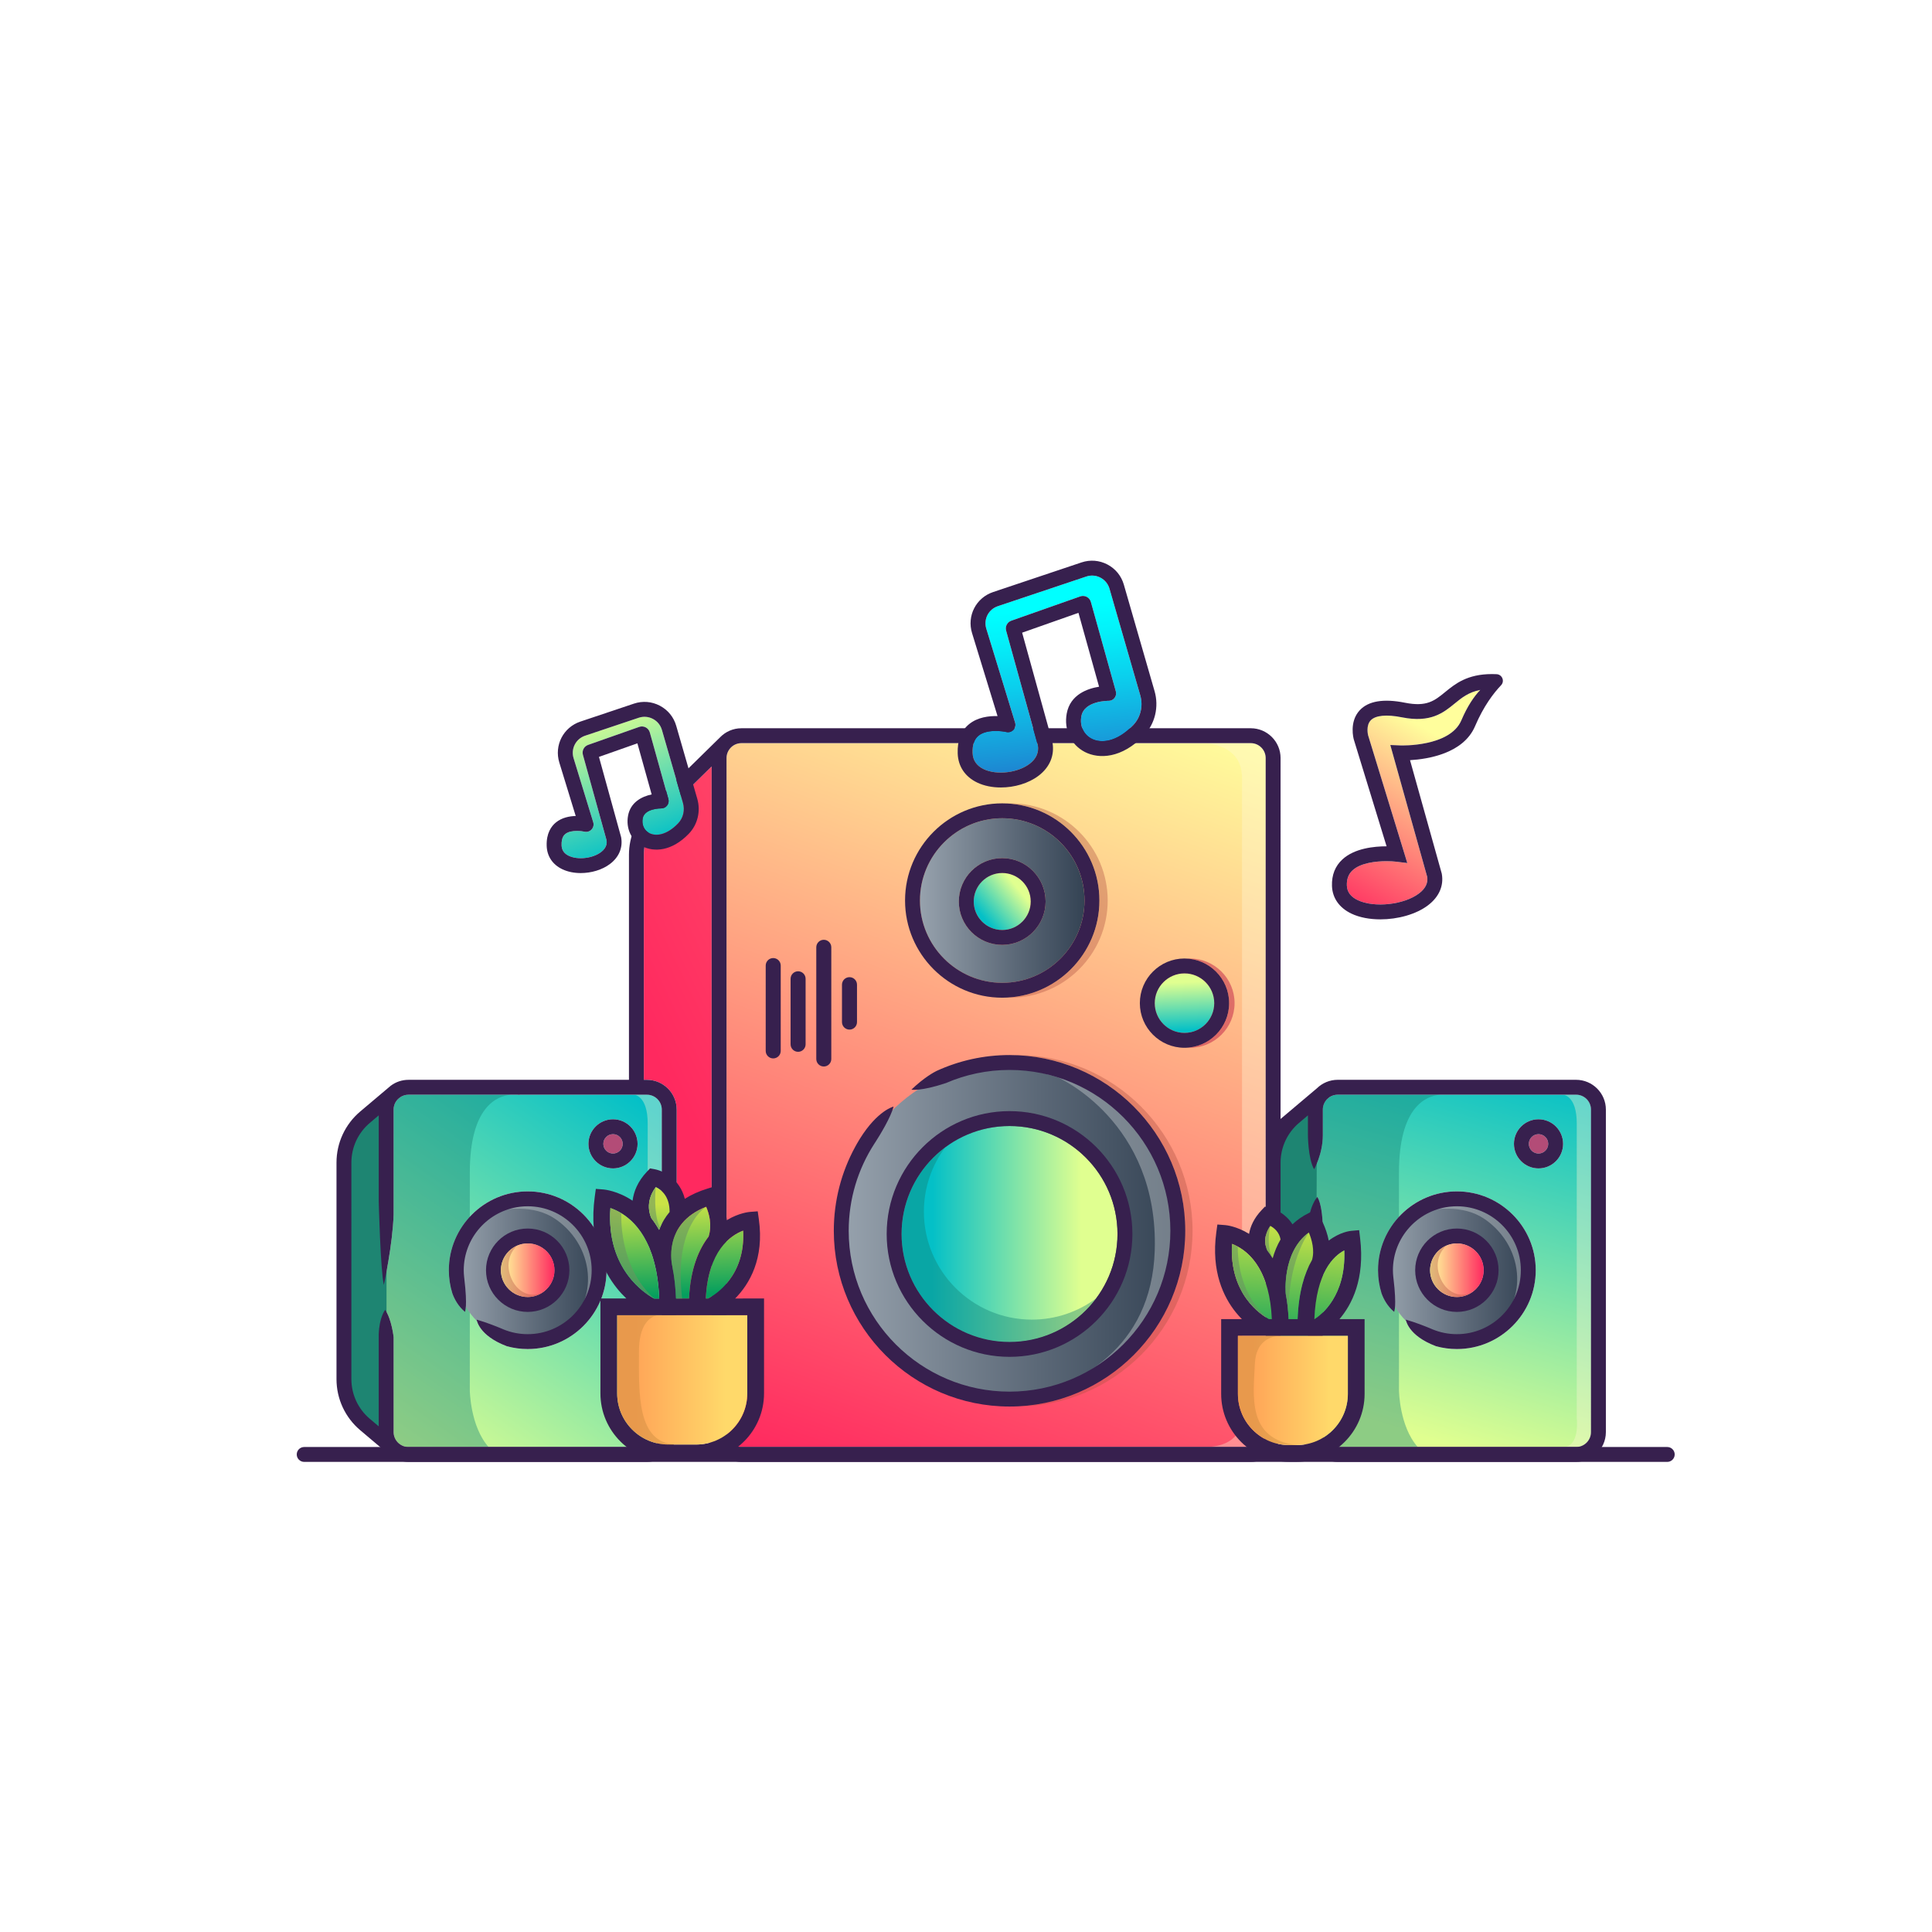 <?xml version="1.0" encoding="utf-8"?>
<!-- Generator: Adobe Illustrator 25.4.1, SVG Export Plug-In . SVG Version: 6.00 Build 0)  -->
<svg version="1.1" xmlns="http://www.w3.org/2000/svg" xmlns:xlink="http://www.w3.org/1999/xlink" x="0px" y="0px"
	 viewBox="0 0 5000 5000" style="enable-background:new 0 0 5000 5000;" xml:space="preserve">
<style type="text/css">
	.st0{fill:#FFFFFF;}
	.st1{fill:url(#SVGID_1_);}
	.st2{fill:url(#SVGID_00000105410427046893817190000012478198842152169398_);}
	.st3{fill:url(#SVGID_00000098910755067983176070000011386380647264503221_);}
	.st4{fill:url(#SVGID_00000114053456344543387150000009026000607202129809_);}
	.st5{fill:url(#SVGID_00000109025275087785978230000006598169269815042449_);}
	.st6{fill:url(#SVGID_00000029758710328687022130000009702667404315070095_);}
	.st7{fill:url(#SVGID_00000093172441630191527900000017947157823517013896_);}
	.st8{fill:#F9AB9E;}
	.st9{fill:#B34C77;}
	.st10{fill:url(#SVGID_00000055696601761881388070000008109862022375622315_);}
	.st11{fill:url(#SVGID_00000067230954284301164190000008155485435869469607_);}
	.st12{fill:#231F20;}
	.st13{fill:url(#SVGID_00000034071129399942650280000004179566540784443787_);}
	.st14{fill:#37204E;}
	.st15{opacity:0.4;fill:#138074;}
	.st16{fill:#1E8572;}
	.st17{opacity:0.37;fill:#FFF7D5;}
	.st18{opacity:0.38;fill:#B25244;}
	.st19{opacity:0.5;fill:#BF1F47;}
	.st20{fill:#E53D72;}
	.st21{fill:url(#SVGID_00000027583943528076165010000015603493239048383657_);}
	.st22{fill:url(#SVGID_00000126320179411563226980000017444553585832183995_);}
	.st23{opacity:0.46;fill:#BDC3C8;}
	.st24{fill:url(#SVGID_00000059278817138731516410000014557188399050569099_);}
	.st25{fill:url(#SVGID_00000080925199977304543790000011587817002089247121_);}
	.st26{fill:url(#SVGID_00000070102413631861906520000008466688007561357501_);}
	.st27{fill:url(#SVGID_00000085941727474892329850000002034177041789207195_);}
	.st28{fill:url(#SVGID_00000098196470201614589220000002507450104013440912_);}
	.st29{fill:url(#SVGID_00000165940728646810442520000004287877519635624123_);}
	.st30{fill:url(#SVGID_00000107587946290563036960000001937395528612924824_);}
	.st31{opacity:0.29;fill:#B27B31;}
	.st32{opacity:0.57;fill:#699361;}
	.st33{fill:url(#SVGID_00000070834755022876715570000014964077275170782396_);}
	.st34{fill:url(#SVGID_00000021829960609304091380000002507306501069013133_);}
	.st35{fill:url(#SVGID_00000138533586937875167850000003324975565981151668_);}
	.st36{fill:url(#SVGID_00000108990771665526678540000007337165629399499170_);}
	.st37{fill:url(#SVGID_00000044174442528739437570000006745325604512987779_);}
	.st38{fill:url(#SVGID_00000060010414017066162140000016891775851024360066_);}
	.st39{fill:url(#SVGID_00000181056853056588337890000006905076267397779391_);}
</style>
<g id="bg">
	<rect class="st0" width="5000" height="5000"/>
</g>
<g id="main">
	<g>
		<linearGradient id="SVGID_1_" gradientUnits="userSpaceOnUse" x1="2933.909" y1="1815.075" x2="2221.898" y2="3853.024">
			<stop  offset="0" style="stop-color:#FFFE9C"/>
			<stop  offset="1" style="stop-color:#FF295F"/>
		</linearGradient>
		<path class="st1" d="M3275.55,1961.8v1744.49c0,21.25-17.3,38.55-38.55,38.55H1918.78c-21.25,0-38.55-17.3-38.55-38.55V1961.8
			c0-10.21,4.05-19.51,10.55-26.4l0.34-0.34v-0.05c6.99-7.23,16.82-11.76,27.66-11.76h511.5c0.67,0,1.01,0,1.01,0H3237
			C3258.25,1923.26,3275.55,1940.55,3275.55,1961.8z"/>
		
			<linearGradient id="SVGID_00000030467716658258394260000014350135898290955711_" gradientUnits="userSpaceOnUse" x1="3946.68" y1="2543.675" x2="3539.435" y2="3928.812">
			<stop  offset="0.143" style="stop-color:#04C0C7"/>
			<stop  offset="0.833" style="stop-color:#E0FF90"/>
		</linearGradient>
		<path style="fill:url(#SVGID_00000030467716658258394260000014350135898290955711_);" d="M4117.31,2868.97
			c-1.35-20-18.07-35.9-38.45-35.9h-616.88c-7.95,0-15.37,2.41-21.49,6.55l-6.36,5.4c-6.6,6.89-10.7,16.29-10.7,26.6v66.2
			c0,49-22.55,88.13-22.55,88.13c-15.95-27.66-16-89.28-16-90v-49.34l-70.78,59.7v685.25l70.78,59.84v-506.15
			c0.43-63.12,24.48-87.64,24.48-87.64c9.93,16.43,13.15,49.58,14.07,75.94v532.75c0,10.94,4.58,20.77,11.95,27.8l1.01,0.87
			l-0.05,0.05c6.84,6.07,15.8,9.83,25.63,9.83h616.88c20.33,0,37.1-15.85,38.45-35.9c0.1-0.87,0.1-1.73,0.1-2.65v-834.66
			C4117.41,2870.76,4117.41,2869.84,4117.31,2868.97z M3770.4,3491.35c-18.74,0-36.86-2.55-54.11-7.32
			c-73.72-27.8-78.01-68.8-78.01-68.8c25.68,7.28,52.04,17.97,63.6,22.79c0.96,0.39,1.83,0.72,2.55,1.06
			c0.87,0.39,1.73,0.77,2.6,1.11c0.29,0.19,0.53,0.29,0.82,0.39c0.05,0,0.05,0,0.05,0h0.05c19.27,7.9,40.38,12.24,62.44,12.24
			c91.26,0,165.51-74.25,165.51-165.51c0-91.21-74.25-165.46-165.51-165.46c-91.3,0-165.51,74.25-165.51,165.46
			c0,5.97,0.34,11.85,0.96,17.63c0.1,1.16,0.24,2.27,0.39,3.42c8.91,74.73,1.73,86.87,1.73,86.87
			c-17.54-14.89-27.27-33.1-32.67-48.18c-5.83-18.94-8.96-38.98-8.96-59.75c0-112.51,91.5-204,204.05-204
			c112.51,0,204.05,91.5,204.05,204C3974.45,3399.8,3882.91,3491.35,3770.4,3491.35z M3662.52,3287.34
			c0-59.51,48.42-107.93,107.88-107.93c59.51,0,107.88,48.42,107.88,107.93c0,59.46-48.37,107.88-107.88,107.88
			C3710.95,3395.22,3662.52,3346.8,3662.52,3287.34z M3981.68,3023.83c-35.08,0-63.6-28.52-63.6-63.55c0-35.08,28.52-63.6,63.6-63.6
			c35.08,0,63.6,28.52,63.6,63.6C4045.28,2995.31,4016.76,3023.83,3981.68,3023.83z"/>
		
			<linearGradient id="SVGID_00000000208479356359364760000002427163397148963721_" gradientUnits="userSpaceOnUse" x1="5236.378" y1="1180.484" x2="1763.481" y2="2871.681">
			<stop  offset="0" style="stop-color:#FFFE9C"/>
			<stop  offset="1" style="stop-color:#FF295F"/>
		</linearGradient>
		<path style="fill:url(#SVGID_00000000208479356359364760000002427163397148963721_);" d="M1841.71,1983.58v1700.02l-90.49-87.5
			v-724.42c0-42.55-34.59-77.09-77.09-77.09h-7.85v-582.43c0-36.86,15.37-72.51,42.45-98.05L1841.71,1983.58z"/>
		
			<linearGradient id="SVGID_00000111894699410698537260000000982088113952647858_" gradientUnits="userSpaceOnUse" x1="2179.036" y1="3184.015" x2="3051.329" y2="3184.015">
			<stop  offset="0" style="stop-color:#97A2AD"/>
			<stop  offset="0.584" style="stop-color:#5B6877"/>
			<stop  offset="1" style="stop-color:#344354"/>
		</linearGradient>
		<path style="fill:url(#SVGID_00000111894699410698537260000000982088113952647858_);" d="M3051.33,3183.99
			c0,229.78-178.56,418.66-404.25,435.04c-10.55,0.77-21.15,1.16-31.9,1.16c-240.43,0-436.15-195.67-436.15-436.19
			c0-234.5,186.18-426.46,418.46-435.76c5.88-0.29,11.76-0.39,17.68-0.39C2855.71,2747.84,3051.33,2943.56,3051.33,3183.99z"/>
		
			<linearGradient id="SVGID_00000183967803146631160540000008993118838860640396_" gradientUnits="userSpaceOnUse" x1="1786.426" y1="2662.134" x2="885.207" y2="3951.745">
			<stop  offset="0.143" style="stop-color:#04C0C7"/>
			<stop  offset="0.833" style="stop-color:#E0FF90"/>
		</linearGradient>
		<path style="fill:url(#SVGID_00000183967803146631160540000008993118838860640396_);" d="M1674.13,2833.13h-616.88
			c-8.09,0-15.8,2.46-22.31,7.18l-4.63,3.9c-7.52,7.32-11.61,17.06-11.61,27.46v271.03c-2.41,78.83-25.34,182.71-25.34,182.71
			c-8.77-38.93-13.2-215.57-13.2-215.57v-223.28l-23.03,19.47c-30.35,25.58-47.75,63.07-47.75,102.77v560.36
			c0,39.7,17.39,77.14,47.7,102.73l23.08,19.51v-238.41c1.45-44.33,16.62-63.12,16.62-63.12c17.01,24.14,21.92,70.68,21.92,70.68
			v245.73c0,10.6,4.48,20.81,12.34,28.14l0.77,0.63c7.18,6.36,16.14,9.78,25.44,9.78h616.88c21.25,0,38.55-17.3,38.55-38.55v-834.61
			C1712.68,2850.38,1695.38,2833.13,1674.13,2833.13z M1365.72,3491.35c-18.74,0-36.86-2.55-54.11-7.32
			c-73.72-27.8-78.01-68.8-78.01-68.8c25.63,7.28,52.04,17.97,63.6,22.79c0.96,0.39,1.78,0.72,2.55,1.06
			c0.87,0.39,1.73,0.77,2.6,1.11c0.24,0.19,0.53,0.29,0.82,0.39c0.05,0,0.05,0,0.05,0h0.05c19.27,7.9,40.33,12.24,62.44,12.24
			c91.26,0,165.51-74.25,165.51-165.51c0-91.21-74.25-165.46-165.51-165.46c-5.97,0-11.85,0.34-17.63,0.96
			c-1.16,0.1-2.26,0.24-3.42,0.39c-57.1,7.28-105.18,43.7-128.79,93.86c-10.07,21.35-15.71,45.15-15.71,70.25
			c0,5.97,0.38,11.85,1.01,17.63c0.1,1.16,0.19,2.27,0.39,3.42c8.91,74.73,1.73,86.87,1.73,86.87
			c-17.59-14.89-27.27-33.1-32.67-48.18c-5.83-18.94-9.01-38.98-9.01-59.75c0-53.39,20.57-102,54.25-138.38
			c37.29-40.33,90.68-65.62,149.85-65.62c112.51,0,204.05,91.5,204.05,204C1569.77,3399.8,1478.22,3491.35,1365.72,3491.35z
			 M1257.79,3287.34c0-59.51,48.42-107.93,107.93-107.93c59.46,0,107.88,48.42,107.88,107.93c0,59.46-48.42,107.88-107.88,107.88
			C1306.21,3395.22,1257.79,3346.8,1257.79,3287.34z M1586.49,3023.83c-35.08,0-63.6-28.52-63.6-63.55c0-35.08,28.52-63.6,63.6-63.6
			c35.03,0,63.55,28.52,63.55,63.6C1650.04,2995.31,1621.52,3023.83,1586.49,3023.83z"/>
		
			<linearGradient id="SVGID_00000092428994720363402900000006780748067887717804_" gradientUnits="userSpaceOnUse" x1="2380.824" y1="2330.561" x2="2806.707" y2="2330.561">
			<stop  offset="0" style="stop-color:#97A2AD"/>
			<stop  offset="0.584" style="stop-color:#5B6877"/>
			<stop  offset="1" style="stop-color:#344354"/>
		</linearGradient>
		<path style="fill:url(#SVGID_00000092428994720363402900000006780748067887717804_);" d="M2593.74,2117.62
			c-117.37,0-212.92,95.55-212.92,212.92c0,117.42,95.55,212.97,212.92,212.97c117.42,0,212.97-95.55,212.97-212.97
			C2806.71,2213.17,2711.16,2117.62,2593.74,2117.62z M2593.74,2445.36c-61.91,0-112.27-50.35-112.27-112.26
			s50.35-112.31,112.27-112.31c61.96,0,112.31,50.4,112.31,112.31S2655.7,2445.36,2593.74,2445.36z"/>
		
			<linearGradient id="SVGID_00000163049133037239256790000004545215777012623282_" gradientUnits="userSpaceOnUse" x1="2333.268" y1="3193.531" x2="2892.086" y2="3193.531">
			<stop  offset="0.143" style="stop-color:#04C0C7"/>
			<stop  offset="0.833" style="stop-color:#E0FF90"/>
		</linearGradient>
		<circle style="fill:url(#SVGID_00000163049133037239256790000004545215777012623282_);" cx="2612.68" cy="3193.53" r="279.41"/>
		<path class="st8" d="M1435.05,3287.34c0,38.21-31.13,69.33-69.33,69.33c-38.26,0-69.38-31.13-69.38-69.33
			c0-38.26,31.13-69.38,69.38-69.38C1403.93,3217.96,1435.05,3249.09,1435.05,3287.34z"/>
		<path class="st9" d="M1611.5,2960.28c0,13.78-11.23,25.01-25.01,25.01c-13.83,0-25.05-11.23-25.05-25.01
			c0-13.83,11.23-25.06,25.05-25.06C1600.27,2935.23,1611.5,2946.45,1611.5,2960.28z"/>
		<path class="st9" d="M4006.74,2960.28c0,13.78-11.23,25.01-25.06,25.01c-13.78,0-25.06-11.23-25.06-25.01
			c0-13.83,11.28-25.06,25.06-25.06C3995.51,2935.23,4006.74,2946.45,4006.74,2960.28z"/>
		
			<linearGradient id="SVGID_00000159458971318154021140000003813395603997729434_" gradientUnits="userSpaceOnUse" x1="3069.479" y1="2692.89" x2="3061.937" y2="2511.892">
			<stop  offset="0.143" style="stop-color:#04C0C7"/>
			<stop  offset="0.833" style="stop-color:#E0FF90"/>
		</linearGradient>
		<circle style="fill:url(#SVGID_00000159458971318154021140000003813395603997729434_);" cx="3065.45" cy="2596.12" r="77"/>
		
			<linearGradient id="SVGID_00000109747095724520139040000004334025039535551650_" gradientUnits="userSpaceOnUse" x1="3719.371" y1="1902.502" x2="3459.187" y2="2354.997">
			<stop  offset="0" style="stop-color:#FFFE9C"/>
			<stop  offset="1" style="stop-color:#FF295F"/>
		</linearGradient>
		<path style="fill:url(#SVGID_00000109747095724520139040000004334025039535551650_);" d="M3830.92,1785.5
			c-16.43,17.2-33.44,42.3-48.95,78.73c-29.49,69.24-156.11,65.05-157.36,64.95l-26.5-1.11l95.5,341.32
			c2.46,15.85-4.63,30.21-21.06,42.74c-38.59,29.34-115.54,37.87-158.33,17.59c-18.65-8.82-27.99-21.3-28.57-38.16
			c-0.58-16.72,4.29-29.58,14.84-39.27c20.72-19.08,60.08-23.56,88.03-23.56c9.93,0,18.45,0.58,24.14,1.25l29.44,3.57
			l-101.42-330.43c-0.53-2.12-5.97-25.34,6.6-38.79c12.29-13.11,41.05-15.9,81.04-7.9c74.35,14.84,107.21-11.95,136.16-35.56
			C3782.88,1805.78,3800.71,1791.28,3830.92,1785.5z"/>
		<path class="st12" d="M1348.13,3122.75l-0.05,0.05c-1.16,0.1-2.26,0.24-3.42,0.39C1345.82,3123.04,1346.98,3122.9,1348.13,3122.75
			z"/>
		
			<linearGradient id="SVGID_00000134219108318946342970000002627359955428546445_" gradientUnits="userSpaceOnUse" x1="2525.444" y1="2389.099" x2="2656.479" y2="2281.632">
			<stop  offset="0.143" style="stop-color:#04C0C7"/>
			<stop  offset="0.833" style="stop-color:#E0FF90"/>
		</linearGradient>
		<path style="fill:url(#SVGID_00000134219108318946342970000002627359955428546445_);" d="M2667.51,2333.09
			c0,40.62-33.1,73.72-73.77,73.72c-40.62,0-73.72-33.1-73.72-73.72c0-40.67,33.1-73.77,73.72-73.77
			C2634.41,2259.32,2667.51,2292.43,2667.51,2333.09z"/>
		<path class="st14" d="M2593.74,2079.07c-138.62,0-251.46,112.79-251.46,251.46c0,138.67,112.84,251.51,251.46,251.51
			c138.72,0,251.51-112.84,251.51-251.51C2845.25,2191.87,2732.46,2079.07,2593.74,2079.07z M2593.74,2543.5
			c-117.37,0-212.92-95.55-212.92-212.97c0-117.37,95.55-212.92,212.92-212.92c117.42,0,212.97,95.55,212.97,212.92
			C2806.71,2447.96,2711.16,2543.5,2593.74,2543.5z"/>
		<path class="st14" d="M2612.68,2875.58c-175.34,0-317.96,142.62-317.96,317.96c0,175.33,142.62,317.96,317.96,317.96
			c175.34,0,317.96-142.62,317.96-317.96C2930.63,3018.2,2788.01,2875.58,2612.68,2875.58z M2612.68,3472.94
			c-154.04,0-279.41-125.32-279.41-279.41c0-154.04,125.37-279.41,279.41-279.41c154.09,0,279.41,125.37,279.41,279.41
			C2892.09,3347.62,2766.76,3472.94,2612.68,3472.94z"/>
		<path class="st15" d="M1215.87,3217.04c0,192.1,0,381.46,0,381.46s1.06,92.8,48.57,146.33h-207.18c-9.3,0-18.26-3.42-25.44-9.78
			l-0.77-0.63c-7.85-7.32-12.34-17.54-12.34-28.14v-245.73c0,0-4.91-46.54-21.92-70.68c0,0-15.18,18.79-16.62,63.12v238.41
			l-23.08-19.51c-30.31-25.59-47.7-63.02-47.7-102.73V3008.8c0-39.7,17.39-77.19,47.75-102.77l23.03-19.47v223.28
			c0,0,4.43,176.64,13.2,215.57c0,0,22.93-103.88,25.34-182.71v-271.03c0-10.41,4.1-20.14,11.61-27.46l4.63-3.9
			c6.5-4.72,14.21-7.18,22.31-7.18h264.76c-37,3.32-106.15,32.19-106.15,201.31V3217.04z"/>
		<path class="st14" d="M1586.49,2896.68c-35.08,0-63.6,28.52-63.6,63.6c0,35.03,28.52,63.55,63.6,63.55
			c35.03,0,63.55-28.52,63.55-63.55C1650.04,2925.2,1621.52,2896.68,1586.49,2896.68z M1586.49,2985.29
			c-13.83,0-25.05-11.23-25.05-25.01c0-13.83,11.23-25.06,25.05-25.06c13.78,0,25.01,11.23,25.01,25.06
			C1611.5,2974.06,1600.27,2985.29,1586.49,2985.29z"/>
		<path class="st14" d="M3981.68,2896.68c-35.08,0-63.6,28.52-63.6,63.6c0,35.03,28.52,63.55,63.6,63.55
			c35.08,0,63.6-28.52,63.6-63.55C4045.28,2925.2,4016.76,2896.68,3981.68,2896.68z M3981.68,2985.29
			c-13.78,0-25.06-11.23-25.06-25.01c0-13.83,11.28-25.06,25.06-25.06c13.83,0,25.06,11.23,25.06,25.06
			C4006.74,2974.06,3995.51,2985.29,3981.68,2985.29z"/>
		<path class="st14" d="M3065.45,2480.58c-63.7,0-115.54,51.84-115.54,115.54c0,63.7,51.84,115.54,115.54,115.54
			c63.7,0,115.54-51.84,115.54-115.54C3180.99,2532.42,3129.14,2480.58,3065.45,2480.58z M3065.45,2673.11c-42.45,0-77-34.55-77-77
			c0-42.45,34.55-76.99,77-76.99c42.45,0,77,34.55,77,76.99C3142.44,2638.57,3107.9,2673.11,3065.45,2673.11z"/>
		<path class="st14" d="M2593.74,2220.78c-61.91,0-112.27,50.4-112.27,112.31s50.35,112.26,112.27,112.26
			c61.96,0,112.31-50.35,112.31-112.26S2655.7,2220.78,2593.74,2220.78z M2593.74,2406.81c-40.62,0-73.72-33.1-73.72-73.72
			c0-40.67,33.1-73.77,73.72-73.77c40.67,0,73.77,33.1,73.77,73.77C2667.51,2373.71,2634.41,2406.81,2593.74,2406.81z"/>
		<path class="st14" d="M3884.69,1773.49c10.1-10.61,3-28.04-11.64-28.71c-4.1-0.19-8.07-0.28-11.92-0.28
			c-64.08,0-95.11,25.34-121.03,46.5c-27.7,22.6-47.7,38.93-104.22,27.61c-55.36-11.08-94.73-4.43-117.03,19.66
			c-27.75,30.07-15.8,73.57-15.13,75.79l84.75,276.18h-0.14c-31.95,0-82.73,5.06-113.85,33.63c-19.13,17.49-28.28,40.71-27.32,69.05
			c1.06,31.22,19.03,56.71,50.54,71.65c21.06,9.97,47.36,14.74,74.68,14.74c44.91,0,92.46-12.86,123.49-36.52
			c28.28-21.54,40.91-50.25,35.56-80.9l-0.15-0.96l-82.15-293.62c45.77-2.65,138.09-16.96,168.3-87.93
			C3839.5,1827.52,3865.48,1793.66,3884.69,1773.49z M3781.97,1864.23c-29.49,69.24-156.11,65.05-157.36,64.95l-26.5-1.11
			l95.5,341.32c2.46,15.85-4.63,30.21-21.06,42.74c-38.59,29.34-115.54,37.87-158.33,17.59c-18.65-8.82-27.99-21.3-28.57-38.16
			c-0.58-16.72,4.29-29.58,14.84-39.27c20.72-19.08,60.08-23.56,88.03-23.56c9.93,0,18.45,0.58,24.14,1.25l29.44,3.57
			l-101.42-330.43c-0.53-2.12-5.97-25.34,6.6-38.79c12.29-13.11,41.05-15.9,81.04-7.9c74.35,14.84,107.21-11.95,136.16-35.56
			c18.41-15.08,36.23-29.58,66.44-35.37C3814.49,1802.7,3797.48,1827.8,3781.97,1864.23z"/>
		<path class="st16" d="M1000.3,2853.44v871.05c0,0-116.69-37.71-110.19-190.43c6.49-152.72,0-573.81,0-573.81
			S926.77,2891.15,1000.3,2853.44z"/>
		<path class="st15" d="M2836.97,3360.05c-50.98,68.47-132.55,112.89-224.29,112.89c-154.04,0-279.41-125.32-279.41-279.41
			c0-91.74,44.42-173.26,112.94-224.24c-34.64,46.5-55.17,104.12-55.17,166.47c0,154.09,125.37,279.41,279.41,279.41
			C2732.8,3415.17,2790.42,3394.64,2836.97,3360.05z"/>
		<path class="st17" d="M3275.57,1961.8v1744.49c0,21.25-17.3,38.55-38.55,38.55h-119.44c96.46,0,96.8-69.33,96.8-70.3
			c0,0,0-1561.44,0-1660.75c0-77.14-69.09-89.04-99.88-90.53h122.53C3258.27,1923.25,3275.57,1940.55,3275.57,1961.8z"/>
		<path class="st17" d="M4117.41,2871.62v834.66c0,0.92,0,1.78-0.1,2.65c-1.35,20.04-18.12,35.9-38.45,35.9h-33.58
			c44.18,0,35.36-74.39,35.36-74.39v-762.97c0-72.9-35.36-74.39-35.36-74.39h33.58c20.38,0,37.1,15.9,38.45,35.9
			C4117.41,2869.84,4117.41,2870.76,4117.41,2871.62z"/>
		<path class="st17" d="M1712.99,2871.62v834.66c0,0.92,0,1.78-0.1,2.65c-1.35,20.04-18.12,35.9-38.45,35.9h-33.58
			c44.18,0,35.36-74.39,35.36-74.39v-762.97c0-72.9-35.36-74.39-35.36-74.39h33.58c20.38,0,37.1,15.9,38.45,35.9
			C1712.99,2869.84,1712.99,2870.76,1712.99,2871.62z"/>
		<path class="st18" d="M2866.69,2330.54c0,138.67-112.79,251.51-251.51,251.51c-3.57,0-7.13-0.1-10.7-0.24
			c133.75-5.64,240.77-116.22,240.77-251.27c0-135.05-107.01-245.58-240.77-251.22c3.56-0.14,7.13-0.24,10.7-0.24
			C2753.9,2079.07,2866.69,2191.87,2866.69,2330.54z"/>
		<path class="st19" d="M3195.06,2596.12c0,63.7-51.89,115.54-115.54,115.54c-2.36,0-4.72-0.05-7.04-0.24
			c60.42-3.61,108.51-53.96,108.51-115.3c0-61.34-48.09-111.69-108.51-115.3c2.31-0.19,4.67-0.24,7.04-0.24
			C3143.16,2480.58,3195.06,2532.42,3195.06,2596.12z"/>
		<path class="st18" d="M3086.31,3185.29c0,250.74-204,454.79-454.79,454.79c-3.13,0-6.26-0.05-9.4-0.1
			c246.45-5.06,445.35-207.14,445.35-454.7c0-247.27-198.37-449.16-444.34-454.7c2.79-0.1,5.59-0.15,8.38-0.15
			C2882.31,2730.45,3086.31,2934.5,3086.31,3185.29z"/>
		<path class="st20" d="M1344.66,2834.04c0,0-2.31-0.53-6.36-0.92h6.17C1344.62,2833.75,1344.66,2834.04,1344.66,2834.04z"/>
		<path class="st15" d="M3620.5,3217.04c0,192.1,0,381.46,0,381.46s1.06,92.8,48.57,146.33h-207.18c-9.3,0-18.26-3.42-25.44-9.78
			l-0.77-0.63c-7.85-7.32-12.34-17.54-12.34-28.14v-245.73c0,0-4.91-46.54-21.92-70.68c0,0-15.18,18.79-16.62,63.12v238.41
			l-23.08-19.51c-30.31-25.59-47.7-63.02-47.7-102.73V3008.8c0-39.7,17.39-77.19,47.75-102.77l23.03-19.47v223.28
			c0,0,4.43,176.64,13.2,215.57c0,0,7.21-151.81,9.62-230.64l-5.32-223.1c0-10.41,25.14-20.14,32.66-27.46l4.63-3.9
			c6.5-4.72,14.21-7.18,22.31-7.18h264.76c-37,3.32-106.15,32.19-106.15,201.31V3217.04z"/>
		<path class="st16" d="M3407.62,2853.44v871.05c0,0-116.69-37.71-110.19-190.43c6.49-152.72,0-573.81,0-573.81
			S3334.09,2891.15,3407.62,2853.44z"/>
		<path class="st14" d="M4078.87,2794.53h-616.88c-20.86,0-39.75,8.34-53.68,21.83l-94.2,79.55V1961.8
			c0-42.5-34.6-77.09-77.09-77.09H1918.8c-21.54,0-41.05,8.91-55.02,23.22l-181.79,178.37c-34.45,32.57-54.25,78.44-54.25,125.85
			v582.43h-570.48c-16.62,0-32.43,5.2-45.77,15.13l-6.5,5.44l-72.76,61.43c-38.98,32.96-61.38,81.14-61.38,132.21v560.36
			c0,51.07,22.36,99.26,61.34,132.16l73.62,62.2l0.67,0.58l0.05,0.05c14.02,12.38,32.09,19.22,50.74,19.22h616.88
			c19.47,0,37.29-7.28,50.88-19.27c16.04-14.07,26.21-34.79,26.21-57.82v-56.57l105.33,101.81c3.37,4.58,7.23,8.82,11.52,12.58
			c13.54,12,31.27,19.27,50.74,19.27h1318.22c19.47,0,37.29-7.28,50.88-19.27c16.04-14.07,26.21-34.79,26.21-57.82v-24.24
			l97.04,82.05l0.05,0.05c13.59,11.9,31.32,19.22,50.78,19.22h616.88c19.47,0,37.29-7.28,50.88-19.27
			c16.04-14.07,26.21-34.79,26.21-57.82v-834.66C4155.96,2829.13,4121.36,2794.53,4078.87,2794.53z M1712.68,3706.29
			c0,21.25-17.3,38.55-38.55,38.55h-616.88c-9.3,0-18.26-3.42-25.44-9.78l-0.77-0.63c-7.85-7.32-12.34-17.54-12.34-28.14v-245.73
			c0,0-4.91-46.54-21.92-70.68c0,0-15.18,18.79-16.62,63.12v238.41l-23.08-19.51c-30.31-25.59-47.7-63.02-47.7-102.73V3008.8
			c0-39.7,17.39-77.19,47.75-102.77l23.03-19.47v223.28c0,0,4.43,176.64,13.2,215.57c0,0,22.93-103.88,25.34-182.71v-271.03
			c0-10.41,4.1-20.14,11.61-27.46l4.63-3.9c6.5-4.72,14.21-7.18,22.31-7.18h616.88c21.25,0,38.55,17.25,38.55,38.55V3706.29z
			 M1841.71,3683.59l-90.49-87.5v-724.42c0-42.55-34.59-77.09-77.09-77.09h-7.85v-582.43c0-36.86,15.37-72.51,42.45-98.05
			l132.98-130.53V3683.59z M3275.57,3706.29c0,21.25-17.3,38.55-38.55,38.55H1918.8c-21.25,0-38.55-17.3-38.55-38.55V1961.8
			c0-10.21,4.05-19.51,10.55-26.4l0.34-0.34v-0.05c6.99-7.23,16.82-11.76,27.66-11.76h1318.22c21.25,0,38.55,17.3,38.55,38.55
			V3706.29z M4117.41,3706.29c0,21.29-17.26,38.55-38.55,38.55h-616.88c-9.83,0-18.79-3.76-25.63-9.83l0.05-0.05l-1.01-0.87
			c-7.37-7.03-11.95-16.86-11.95-27.8v-532.75c-0.92-26.36-4.14-59.51-14.07-75.94c0,0-24.04,24.52-24.48,87.64v506.15l-23.03-19.47
			c-30.29-25.61-47.75-63.25-47.75-102.91v-560.08c0-39.72,17.52-77.41,47.88-103.01l22.9-19.32v49.34c0,0.72,0.05,62.35,16,90
			c0,0,22.55-39.12,22.55-88.13v-66.2c0-10.31,4.1-19.71,10.7-26.6l6.36-5.4c6.12-4.14,13.54-6.55,21.49-6.55h616.88
			c21.29,0,38.55,17.26,38.55,38.55V3706.29z"/>
		
			<linearGradient id="SVGID_00000084509999096286000040000004317031697667496604_" gradientUnits="userSpaceOnUse" x1="3584.442" y1="3287.318" x2="3956.362" y2="3287.318">
			<stop  offset="0" style="stop-color:#97A2AD"/>
			<stop  offset="0.584" style="stop-color:#5B6877"/>
			<stop  offset="1" style="stop-color:#344354"/>
		</linearGradient>
		<path style="fill:url(#SVGID_00000084509999096286000040000004317031697667496604_);" d="M3770.43,3101.36
			c-41.63,0-80.08,13.68-111.06,36.81c-45.48,33.87-74.92,88.08-74.92,149.12c0,34.59,9.44,66.97,25.92,94.73
			c8,13.49,17.68,25.92,28.76,37c33.63,33.53,80.03,54.25,131.3,54.25c59.41,0,112.36-27.9,146.38-71.31
			c24.77-31.61,39.56-71.41,39.56-114.67C3956.36,3184.62,3873.1,3101.36,3770.43,3101.36z M3770.43,3356.68
			c-38.26,0-69.38-31.13-69.38-69.33c0-38.26,31.13-69.38,69.38-69.38c38.21,0,69.33,31.13,69.33,69.38
			C3839.76,3325.55,3808.63,3356.68,3770.43,3356.68z"/>
		<path class="st14" d="M3770.43,3179.41c-59.51,0-107.93,48.42-107.93,107.93c0,59.46,48.42,107.88,107.93,107.88
			c59.46,0,107.88-48.42,107.88-107.88C3878.31,3227.84,3829.88,3179.41,3770.43,3179.41z M3770.43,3356.68
			c-38.26,0-69.38-31.13-69.38-69.33c0-38.26,31.13-69.38,69.38-69.38c38.21,0,69.33,31.13,69.33,69.38
			C3839.76,3325.55,3808.63,3356.68,3770.43,3356.68z"/>
		
			<linearGradient id="SVGID_00000069390866592125071370000003176800104886994878_" gradientUnits="userSpaceOnUse" x1="3701.044" y1="3287.318" x2="3839.76" y2="3287.318">
			<stop  offset="0" style="stop-color:#FFFE9C"/>
			<stop  offset="1" style="stop-color:#FF295F"/>
		</linearGradient>
		<path style="fill:url(#SVGID_00000069390866592125071370000003176800104886994878_);" d="M3839.76,3287.34
			c0,15.47-5.11,29.78-13.68,41.29c-0.48,0.53-0.96,1.16-1.4,1.78c-0.24,0.34-0.48,0.68-0.77,1.01c-3.28,3.95-7.04,7.57-11.13,10.75
			c-11.71,9.06-26.4,14.5-42.35,14.5c-38.26,0-69.38-31.13-69.38-69.33c0-28.52,17.35-53.1,42.02-63.75
			c8.38-3.61,17.63-5.64,27.37-5.64C3808.63,3217.96,3839.76,3249.09,3839.76,3287.34z"/>
		<path class="st23" d="M3956.36,3287.29c0,43.27-14.79,83.07-39.56,114.67c-60.9,48.23-105.42,70.92-67.46,47.27
			c106.82-66.64,101.08-219.77-6.93-294.13c-57.5-39.59-130.87-26.86-183.06-16.93c30.98-23.13,69.43-36.81,111.06-36.81
			C3873.1,3101.36,3956.36,3184.62,3956.36,3287.29z"/>
		<path class="st14" d="M3770.43,3083.29c-112.55,0-204.1,91.5-204.1,204c0,20.77,3.18,40.81,9.01,59.75
			c5.4,15.08,15.08,33.29,32.67,48.18c0,0,7.18-12.14-1.73-86.87c-0.19-1.16-0.29-2.26-0.39-3.42c-0.63-5.78-1.01-11.66-1.01-17.63
			c0-84.08,63.12-153.75,144.5-164.11c1.16-0.14,2.26-0.29,3.42-0.39c5.78-0.63,11.66-0.96,17.63-0.96
			c91.26,0,165.51,74.25,165.51,165.46c0,91.26-74.25,165.51-165.51,165.51c-22.12,0-43.17-4.34-62.44-12.24h-0.05c0,0,0,0-0.05,0
			c-0.29-0.1-0.58-0.19-0.82-0.39c-0.87-0.34-1.74-0.72-2.6-1.11c-0.77-0.34-1.59-0.67-2.55-1.06
			c-11.56-4.82-37.97-15.51-63.6-22.79c0,0,4.29,41,78.01,68.8c17.25,4.77,35.37,7.32,54.11,7.32
			c112.51,0,204.05-91.55,204.05-204.05C3974.48,3174.79,3882.93,3083.29,3770.43,3083.29z"/>
		<path class="st18" d="M3812.78,3342.17c-11.71,9.06-26.4,14.5-42.35,14.5c-38.26,0-69.38-31.13-69.38-69.33
			c0-28.52,17.35-53.1,42.02-63.75c0,0-34.19,28.29-18.02,77.14C3740.68,3347.99,3784.16,3361.78,3812.78,3342.17z"/>
		
			<linearGradient id="SVGID_00000039100152939901306010000007171637474501300135_" gradientUnits="userSpaceOnUse" x1="1179.735" y1="3287.318" x2="1551.654" y2="3287.318">
			<stop  offset="0" style="stop-color:#97A2AD"/>
			<stop  offset="0.584" style="stop-color:#5B6877"/>
			<stop  offset="1" style="stop-color:#344354"/>
		</linearGradient>
		<path style="fill:url(#SVGID_00000039100152939901306010000007171637474501300135_);" d="M1495.81,3154.45
			c-9.64-9.44-20.28-17.83-31.8-25.01c-8.05-5.06-16.53-9.49-25.39-13.2c-11.56-4.96-23.71-8.77-36.33-11.28
			c-11.8-2.41-24.04-3.61-36.57-3.61c-41.63,0-80.08,13.68-111.06,36.81c-45.48,33.87-74.92,88.08-74.92,149.12
			c0,34.59,9.44,66.97,25.92,94.73c8,13.49,17.68,25.92,28.76,37c10.99,10.99,23.37,20.57,36.81,28.48
			c12.86,7.61,26.74,13.73,41.39,18.07c6.79,2.02,13.78,3.66,20.91,4.91c10.46,1.83,21.2,2.79,32.19,2.79
			c5.16,0,10.26-0.19,15.27-0.63c53.14-4.34,100.03-31.03,131.1-70.68c24.77-31.61,39.56-71.41,39.56-114.67
			C1551.65,3235.26,1530.26,3188.18,1495.81,3154.45z M1377.43,3355.66c-3.81,0.68-7.71,1.01-11.71,1.01
			c-4.58,0-9.01-0.43-13.35-1.3c-14.79-2.89-27.95-10.5-37.77-21.2c-11.37-12.38-18.26-28.76-18.26-46.83
			c0-35.94,27.51-65.62,62.59-69.05c2.22-0.24,4.48-0.34,6.79-0.34c12,0,23.27,3.08,33.15,8.53c8.19,4.43,15.42,10.55,21.2,17.83
			c9.35,11.85,14.98,26.79,14.98,43.03C1435.05,3321.55,1410.09,3350.12,1377.43,3355.66z"/>
		<path class="st14" d="M1365.72,3179.41c-59.51,0-107.93,48.42-107.93,107.93c0,59.46,48.42,107.88,107.93,107.88
			c59.46,0,107.88-48.42,107.88-107.88C1473.6,3227.84,1425.18,3179.41,1365.72,3179.41z M1365.72,3356.68
			c-38.26,0-69.38-31.13-69.38-69.33c0-38.26,31.13-69.38,69.38-69.38c38.21,0,69.33,31.13,69.33,69.38
			C1435.05,3325.55,1403.93,3356.68,1365.72,3356.68z"/>
		
			<linearGradient id="SVGID_00000057835400162013970200000002420369720466776480_" gradientUnits="userSpaceOnUse" x1="1296.336" y1="3287.318" x2="1435.053" y2="3287.318">
			<stop  offset="0" style="stop-color:#FFFE9C"/>
			<stop  offset="1" style="stop-color:#FF295F"/>
		</linearGradient>
		<path style="fill:url(#SVGID_00000057835400162013970200000002420369720466776480_);" d="M1435.05,3287.34
			c0,15.47-5.11,29.78-13.68,41.29c-0.48,0.53-0.96,1.16-1.4,1.78c-0.24,0.34-0.48,0.68-0.77,1.01c-3.28,3.95-7.04,7.57-11.13,10.75
			c-11.71,9.06-26.4,14.5-42.35,14.5c-38.26,0-69.38-31.13-69.38-69.33c0-28.52,17.34-53.1,42.01-63.75
			c8.38-3.61,17.63-5.64,27.37-5.64C1403.93,3217.96,1435.05,3249.09,1435.05,3287.34z"/>
		<path class="st23" d="M1551.65,3287.29c0,43.27-14.79,83.07-39.56,114.67c-60.9,48.23-105.42,70.92-67.46,47.27
			c106.82-66.64,101.08-219.77-6.93-294.13c-57.5-39.59-130.87-26.86-183.06-16.93c30.98-23.13,69.43-36.81,111.06-36.81
			C1468.4,3101.36,1551.65,3184.62,1551.65,3287.29z"/>
		<path class="st18" d="M1408.07,3342.17c-11.71,9.06-26.4,14.5-42.35,14.5c-38.26,0-69.38-31.13-69.38-69.33
			c0-28.52,17.34-53.1,42.01-63.75c0,0-34.19,28.29-18.02,77.14C1335.97,3347.99,1379.45,3361.78,1408.07,3342.17z"/>
		<g>
			<path class="st14" d="M1902.64,3360.48c36.86-37.44,75.74-102.73,61.19-205.5l-2.84-20.09l-20.24,1.54
				c-1.4,0.1-28.48,2.36-59.79,21.39c-3.9-41.63-23.85-71.65-25.06-73.43l-8.96-13.2l-15.27,4.67
				c-23.47,7.18-43.03,16.29-59.31,26.69c-12.86-50.59-53.96-72.18-78.49-76.66l-11.52-2.07l-8.09,8.53
				c-23.71,25.01-34.11,51.31-37.15,75.02c-38.74-25.78-73-28.81-74.68-28.96l-20.38-1.59l-2.79,20.28
				c-15.9,116.7,22.31,193.16,57.24,236.72c8.09,10.17,16.43,18.98,24.48,26.65h-67.07v245.54c0,96.94,78.83,175.77,175.77,175.77
				h71.89c96.94,0,175.77-78.83,175.77-175.77v-245.54H1902.64z M1923.26,3184.95c6.26,117.56-72.13,165.84-90.58,175.53h-6.07
				C1832.73,3236.08,1891.12,3197.05,1923.26,3184.95z M1827.52,3123.19c7.28,16.72,15.9,45.92,6.41,76.99
				c-24.77,32.04-47.22,82.3-50.74,160.3h-33.82c-1.06-30.4-4.34-57.43-9.2-81.52h0.14
				C1739.11,3274.24,1713.47,3168.14,1827.52,3123.19z M1697.14,3072.3c13.92,6.46,35.99,23.18,35.8,64.28
				c-12.58,14.89-21.25,30.69-27.18,46.3c-6.41-11.32-13.15-21.34-20-30.11C1682.73,3146.41,1668.09,3110.99,1697.14,3072.3z
				 M1579.77,3126.56c32.62,11.03,94.05,46.4,117.32,157.46c0.53,2.94,1.01,4.82,1.16,5.59c4.05,20.91,6.79,44.42,7.76,70.88h-13.2
				C1670.79,3348.73,1568.3,3285.08,1579.77,3126.56z M1933.96,3606.02c0,73.04-59.36,132.41-132.41,132.41h-71.89
				c-73.04,0-132.41-59.36-132.41-132.41v-202.17h336.7V3606.02z"/>
			
				<linearGradient id="SVGID_00000121270816065154458800000014263335585803170463_" gradientUnits="userSpaceOnUse" x1="1879.473" y1="3395.705" x2="1866.904" y2="3053.819">
				<stop  offset="0.143" style="stop-color:#059F5E"/>
				<stop  offset="0.833" style="stop-color:#CAE346"/>
			</linearGradient>
			<path style="fill:url(#SVGID_00000121270816065154458800000014263335585803170463_);" d="M1832.68,3360.48h-6.07
				c6.12-124.41,64.52-163.43,96.65-175.53C1929.52,3302.52,1851.13,3350.8,1832.68,3360.48z"/>
			
				<linearGradient id="SVGID_00000181062331459901148940000010705163187137463211_" gradientUnits="userSpaceOnUse" x1="1716.194" y1="3401.708" x2="1703.625" y2="3059.823">
				<stop  offset="0.143" style="stop-color:#059F5E"/>
				<stop  offset="0.833" style="stop-color:#CAE346"/>
			</linearGradient>
			<path style="fill:url(#SVGID_00000181062331459901148940000010705163187137463211_);" d="M1732.94,3136.58
				c-11.03,13.11-19.08,26.89-24.91,40.62c-0.77,1.93-1.54,3.81-2.26,5.69c-6.41-11.32-13.15-21.34-20-30.11
				c-3.04-6.36-17.68-41.77,11.37-80.46C1711.07,3078.76,1733.13,3095.48,1732.94,3136.58z"/>
			
				<linearGradient id="SVGID_00000029759770019763566810000010858097645851125655_" gradientUnits="userSpaceOnUse" x1="1794.496" y1="3398.829" x2="1781.927" y2="3056.943">
				<stop  offset="0.143" style="stop-color:#059F5E"/>
				<stop  offset="0.833" style="stop-color:#CAE346"/>
			</linearGradient>
			<path style="fill:url(#SVGID_00000029759770019763566810000010858097645851125655_);" d="M1833.93,3200.18
				c-24.77,32.04-47.22,82.3-50.74,160.3h-33.82c-1.06-30.4-4.34-57.43-9.2-81.52h0.14c-1.2-4.72-26.84-110.82,87.21-155.77
				C1834.8,3139.9,1843.42,3169.1,1833.93,3200.18z"/>
			
				<linearGradient id="SVGID_00000075148575606223053790000015224132508191272892_" gradientUnits="userSpaceOnUse" x1="1647.797" y1="3404.222" x2="1635.228" y2="3062.336">
				<stop  offset="0.143" style="stop-color:#059F5E"/>
				<stop  offset="0.833" style="stop-color:#CAE346"/>
			</linearGradient>
			<path style="fill:url(#SVGID_00000075148575606223053790000015224132508191272892_);" d="M1706.01,3360.48h-13.2
				c-22.02-11.76-124.5-75.41-113.04-233.93c8,2.75,17.78,6.94,28.33,13.35c32.23,19.71,71.45,60.42,88.99,144.11
				c0.53,2.94,1.01,4.82,1.16,5.59C1702.3,3310.52,1705.04,3334.03,1706.01,3360.48z"/>
			
				<linearGradient id="SVGID_00000131331163500893692530000013496510118991584661_" gradientUnits="userSpaceOnUse" x1="1597.259" y1="3571.136" x2="1933.957" y2="3571.136">
				<stop  offset="0.143" style="stop-color:#FFA658"/>
				<stop  offset="0.833" style="stop-color:#FFD96A"/>
			</linearGradient>
			<path style="fill:url(#SVGID_00000131331163500893692530000013496510118991584661_);" d="M1933.96,3403.85v202.17
				c0,73.04-59.36,132.41-132.41,132.41h-71.89c-73.04,0-132.41-59.36-132.41-132.41v-202.17H1933.96z"/>
			<path class="st31" d="M1747.88,3738.42h-18.21c-73.04,0-132.41-59.36-132.41-132.41v-202.17h103.45
				c-18.98,4.62-47.07,23.51-47.07,94.29C1653.63,3604.96,1647.37,3733.61,1747.88,3738.42z"/>
			<path class="st32" d="M1692.8,3360.48c-22.02-11.76-124.5-75.41-113.04-233.93c8,2.75,17.78,6.94,28.33,13.35
				C1608.1,3139.9,1599.04,3275.63,1692.8,3360.48z"/>
			<path class="st32" d="M1708.03,3177.2c-0.77,1.93-1.54,3.81-2.26,5.69c-6.41-11.32-13.15-21.34-20-30.11
				c-3.04-6.36-17.68-41.77,11.37-80.46C1697.14,3072.3,1689.58,3140.53,1708.03,3177.2z"/>
			<path class="st32" d="M1765.37,3360.48h-16c-1.06-30.4-4.34-57.43-9.2-81.52h0.14c-1.2-4.72-26.84-110.82,87.21-155.77
				C1827.52,3123.19,1742.71,3171,1765.37,3360.48z"/>
		</g>
		<g>
			<path class="st14" d="M3466.53,3413.87c32.09-37.53,66.11-103.54,53.43-209.4l-2.51-20.86l-20.96,1.88
				c-2.46,0.19-28.67,3.03-57.67,25.15c-6.79-34.64-22.93-61.29-23.99-63.02l-10.31-16.77l-17.73,8.67
				c-16.43,8.09-30.26,18.02-41.92,29.05c-16.14-26.02-42.88-39.17-59.17-42.98l-12.09-2.84l-8.58,9.01
				c-20.09,21.25-29.2,42.59-32.43,61.53c-32.33-20.14-60.18-22.6-61.63-22.69l-20.38-1.59l-2.79,20.29
				c-13.88,101.71,19.51,168.4,50.01,206.41c5.35,6.7,10.79,12.67,16.14,18.16h-53.58v193.5c0,96.94,78.87,175.82,175.82,175.82
				h19.56c96.94,0,175.82-78.87,175.82-175.82v-193.5H3466.53z M3479.01,3236.08c4.72,117.37-59.55,166.71-76.75,177.79h-0.72
				C3406.35,3292.64,3451.4,3250.53,3479.01,3236.08z M3387.32,3189.68c7.52,18.16,15.61,46.26,8.14,71.31
				c-19.47,33.73-34.69,82.44-37.29,152.88h-23.32c-0.96-23.99-3.52-45.58-7.28-64.95h0.05
				C3327.48,3347.76,3317.26,3240.8,3387.32,3189.68z M3287.54,3172.52c9.88,5.3,23.03,15.85,26.55,35.08
				c-9.3,16-15.85,32.72-20.43,48.91c-4.53-7.52-9.25-14.31-14.02-20.43C3276.65,3229.81,3266.14,3203.02,3287.54,3172.52z
				 M3188.42,3219.26c33.87,12.82,97.09,55.41,103.06,194.61h-7.52C3264.41,3403.22,3180.71,3349.79,3188.42,3219.26z
				 M3488.21,3607.37c0,73.04-59.41,132.45-132.45,132.45h-19.56c-73.04,0-132.45-59.41-132.45-132.45v-150.14h284.47V3607.37z"/>
			
				<linearGradient id="SVGID_00000105395454598846694520000014261134568006353824_" gradientUnits="userSpaceOnUse" x1="3422.311" y1="3573.219" x2="3458.134" y2="3099.985">
				<stop  offset="0.143" style="stop-color:#059F5E"/>
				<stop  offset="0.833" style="stop-color:#CAE346"/>
			</linearGradient>
			<path style="fill:url(#SVGID_00000105395454598846694520000014261134568006353824_);" d="M3402.26,3413.87h-0.72
				c4.82-121.23,49.87-163.34,77.48-177.79C3483.73,3353.45,3419.46,3402.79,3402.26,3413.87z"/>
			
				<linearGradient id="SVGID_00000070107839435110138900000017074397260916296106_" gradientUnits="userSpaceOnUse" x1="3341.245" y1="3567.082" x2="3377.068" y2="3093.848">
				<stop  offset="0.143" style="stop-color:#059F5E"/>
				<stop  offset="0.833" style="stop-color:#CAE346"/>
			</linearGradient>
			<path style="fill:url(#SVGID_00000070107839435110138900000017074397260916296106_);" d="M3395.46,3260.99
				c-19.47,33.73-34.69,82.44-37.29,152.88h-23.32c-0.96-23.99-3.52-45.58-7.28-64.95h0.05c-0.14-1.16-10.36-108.07,59.65-159.19
				c0.05-0.05,0.05-0.05,0.05-0.05C3394.84,3207.84,3402.93,3235.93,3395.46,3260.99z"/>
			
				<linearGradient id="SVGID_00000000196378167969031380000009214603070291274120_" gradientUnits="userSpaceOnUse" x1="3267.525" y1="3561.502" x2="3303.348" y2="3088.268">
				<stop  offset="0.143" style="stop-color:#059F5E"/>
				<stop  offset="0.833" style="stop-color:#CAE346"/>
			</linearGradient>
			<path style="fill:url(#SVGID_00000000196378167969031380000009214603070291274120_);" d="M3314.08,3207.6
				c-9.3,16-15.85,32.72-20.43,48.91c-4.53-7.52-9.25-14.31-14.02-20.43c-2.99-6.26-13.49-33.05,7.9-63.55
				C3297.41,3177.82,3310.57,3188.37,3314.08,3207.6z"/>
			
				<linearGradient id="SVGID_00000084516506762406454060000007614510133437748669_" gradientUnits="userSpaceOnUse" x1="3221.676" y1="3558.031" x2="3257.499" y2="3084.797">
				<stop  offset="0.143" style="stop-color:#059F5E"/>
				<stop  offset="0.833" style="stop-color:#CAE346"/>
			</linearGradient>
			<path style="fill:url(#SVGID_00000084516506762406454060000007614510133437748669_);" d="M3291.49,3413.87h-7.52
				c-19.56-10.65-103.25-64.08-95.55-194.61c4.53,1.69,9.54,3.95,14.89,6.89C3238.15,3245.13,3286.33,3293.22,3291.49,3413.87z"/>
			
				<linearGradient id="SVGID_00000103236414828895075620000005440149495036185225_" gradientUnits="userSpaceOnUse" x1="3203.746" y1="3598.527" x2="3488.214" y2="3598.527">
				<stop  offset="0.143" style="stop-color:#FFA658"/>
				<stop  offset="0.833" style="stop-color:#FFD96A"/>
			</linearGradient>
			<path style="fill:url(#SVGID_00000103236414828895075620000005440149495036185225_);" d="M3488.21,3457.23v150.14
				c0,73.04-59.41,132.45-132.45,132.45h-19.56c-73.04,0-132.45-59.41-132.45-132.45v-150.14H3488.21z"/>
			<path class="st32" d="M3283.97,3413.87c-19.56-10.65-103.25-64.08-95.55-194.61c4.53,1.69,9.54,3.95,14.89,6.89
				C3203.07,3259.11,3209.29,3354.6,3283.97,3413.87z"/>
			<path class="st32" d="M3293.65,3256.51c-4.53-7.52-9.25-14.31-14.02-20.43c-2.99-6.26-13.49-33.05,7.9-63.55
				C3287.54,3172.52,3275.1,3223.11,3293.65,3256.51z"/>
			<path class="st32" d="M3334.85,3413.87c-0.96-23.99-3.52-45.58-7.28-64.95h0.05c-0.14-1.16-10.36-108.07,59.65-159.19
				C3385.63,3191.94,3330.18,3267.15,3334.85,3413.87z"/>
			<path class="st31" d="M3355.76,3739.82h-19.56c-73.04,0-132.45-59.41-132.45-132.45v-150.14h104.8
				c-22.65,2.41-58.35,15.27-60.9,71.65C3243.88,3611.8,3226.3,3724.55,3355.76,3739.82z"/>
		</g>
		<path class="st14" d="M1365.72,3083.29c-112.55,0-204.1,91.5-204.1,204c0,20.77,3.18,40.81,9.01,59.75
			c5.4,15.08,15.08,33.29,32.67,48.18c0,0,7.18-12.14-1.73-86.87c-0.19-1.16-0.29-2.26-0.39-3.42c-0.63-5.78-1.01-11.66-1.01-17.63
			c0-84.08,63.12-153.75,144.5-164.11c1.16-0.14,2.26-0.29,3.42-0.39c5.78-0.63,11.66-0.96,17.63-0.96
			c91.26,0,165.51,74.25,165.51,165.46c0,91.26-74.25,165.51-165.51,165.51c-22.12,0-43.17-4.34-62.44-12.24h-0.05c0,0,0,0-0.05,0
			c-0.29-0.1-0.58-0.19-0.82-0.39c-0.87-0.34-1.73-0.72-2.6-1.11c-0.77-0.34-1.59-0.67-2.55-1.06
			c-11.56-4.82-37.97-15.51-63.6-22.79c0,0,4.29,41,78.01,68.8c17.25,4.77,35.37,7.32,54.11,7.32
			c112.51,0,204.05-91.55,204.05-204.05C1569.77,3174.79,1478.22,3083.29,1365.72,3083.29z"/>
		<g>
			<g>
				<path class="st14" d="M2065.46,2722.07c-10.73,0-19.43-8.7-19.43-19.43v-169.53c0-10.73,8.7-19.43,19.43-19.43
					c10.73,0,19.43,8.7,19.43,19.43v169.53C2084.89,2713.37,2076.19,2722.07,2065.46,2722.07z"/>
			</g>
			<g>
				<path class="st14" d="M2131.96,2760.09c-10.73,0-19.43-8.7-19.43-19.43v-289.07c0-10.73,8.7-19.43,19.43-19.43
					c10.73,0,19.43,8.7,19.43,19.43v289.07C2151.39,2751.39,2142.69,2760.09,2131.96,2760.09z"/>
			</g>
			<g>
				<path class="st14" d="M2198.47,2664.6c-10.73,0-19.43-8.7-19.43-19.43v-96.86c0-10.73,8.7-19.43,19.43-19.43
					c10.73,0,19.43,8.7,19.43,19.43v96.86C2217.9,2655.9,2209.2,2664.6,2198.47,2664.6z"/>
			</g>
			<g>
				<path class="st14" d="M2001.08,2739.17c-10.73,0-19.43-8.7-19.43-19.43v-220.85c0-10.73,8.7-19.43,19.43-19.43
					c10.73,0,19.43,8.7,19.43,19.43v220.85C2020.51,2730.47,2011.81,2739.17,2001.08,2739.17z"/>
			</g>
		</g>
		<path class="st23" d="M3051.33,3183.99c0,229.78-178.56,418.66-404.25,435.04c138.81-32.72,333.37-125.71,341.37-382.95
			c10.36-333.81-251.03-448-251.03-448l-139.92-39.85c5.88-0.29,11.76-0.39,17.68-0.39
			C2855.71,2747.84,3051.33,2943.56,3051.33,3183.99z"/>
		<path class="st14" d="M2612.68,2730.45c-67.21,0-131.06,14.65-188.49,40.96c0,0-0.24,0.1-0.72,0.34
			c-4.72,2.31-31.46,16.19-64.76,48.23c0,0,24.24,4.77,89.47-17.06c0.1-0.05,0.14-0.05,0.24-0.1
			c50.4-21.78,105.95-33.82,164.25-33.82c229.54,0,416.25,186.75,416.25,416.3c0,229.49-186.71,416.25-416.25,416.25
			c-229.54,0-416.25-186.75-416.25-416.25c0-82.54,24.14-159.58,65.77-224.39c0,0,1.45-2.17,3.9-5.97
			c10.46-16.38,39.17-62.78,46.45-91.11c0,0-41.05,9.4-87.11,83.16c-0.77,1.25-1.54,2.51-2.31,3.81c-1.64,2.7-3.28,5.49-4.96,8.34
			c-1.49,2.65-2.99,5.35-4.48,8.05c-0.29,0.53-0.53,1.01-0.82,1.49c-35.08,64.42-54.98,138.24-54.98,216.63
			c0,250.74,204,454.79,454.79,454.79s454.79-204.05,454.79-454.79C3067.47,2934.5,2863.47,2730.45,2612.68,2730.45z"/>
		
			<linearGradient id="SVGID_00000123433124892878456690000007716597800739080334_" gradientUnits="userSpaceOnUse" x1="2774.602" y1="2299.577" x2="2706.729" y2="1575.586">
			<stop  offset="0" style="stop-color:#3A0CA3"/>
			<stop  offset="0.215" style="stop-color:#2B4BBB"/>
			<stop  offset="0.498" style="stop-color:#1997D8"/>
			<stop  offset="0.733" style="stop-color:#0BCFED"/>
			<stop  offset="0.907" style="stop-color:#03F2FA"/>
			<stop  offset="1" style="stop-color:#00FFFF"/>
		</linearGradient>
		<path style="fill:url(#SVGID_00000123433124892878456690000007716597800739080334_);" d="M2932.6,1876.71
			c-42.79,44.52-83.4,47.36-107.16,35.22c-21.2-10.89-31.46-33.29-26.84-58.45c7.42-40.33,69.57-39.75,70.2-39.75l0.01,0
			c12.92,0.29,22.45-11.98,18.98-24.43l-64.63-231.48c-3.3-11.83-15.92-18.4-27.51-14.31l-178.41,62.87
			c-10.52,3.71-16.38,14.93-13.41,25.69l82.12,296.83c2.99,18.74-4.24,34.88-21.49,48.04c-30.69,23.32-84.99,29.63-118.53,13.73
			c-18.5-8.82-28.24-22.93-28.86-42.11c-0.72-20.91,4.24-35.46,15.23-44.52c11.71-9.64,29.34-12.33,44.76-12.33
			c11.42,0,21.63,1.49,27.17,2.75l0,0c14.48,3.43,27.22-10.16,22.85-24.39l-74.55-242.93c-7.56-24.57,5.59-50.21,29.97-58.35
			l228.82-76.71c12.24-4.1,25.3-3.08,36.76,2.94c11.47,6.02,19.75,16.19,23.32,28.62l79.55,275.7
			C2958.96,1826.93,2951.93,1856.61,2932.6,1876.71z"/>
		<path class="st14" d="M2988.01,1788.63l-79.55-275.7c-6.55-22.65-21.63-41.1-42.45-52.04c-20.86-10.94-44.62-12.86-66.93-5.4
			l-228.82,76.71c-44.33,14.84-68.32,61.53-54.59,106.24l65.96,214.8c-22.26-0.63-51.65,2.84-73.67,20.91
			c-20.67,16.96-30.6,42.45-29.44,75.74c1.16,33.73,19.23,60.57,50.88,75.55c17.83,8.48,39.03,12.58,60.81,12.53
			c35.08,0,71.55-10.55,97.62-30.4c29.05-22.12,41.82-52.71,35.94-86.15l-0.14-0.96l-78.34-283.12l145.75-51.31l53.34,191.19
			c-29.3,4.67-74.59,19.9-83.69,69.29c-7.71,41.92,10.79,81.04,47.17,99.74c36.09,18.45,95.11,16.96,152.55-42.79
			C2989.22,1873.43,2999.77,1829.44,2988.01,1788.63z M2932.6,1876.71c-42.79,44.52-83.4,47.36-107.16,35.22
			c-21.2-10.89-31.46-33.29-26.84-58.45c7.42-40.33,69.57-39.75,70.2-39.75l0.01,0c12.92,0.29,22.45-11.98,18.98-24.43
			l-64.63-231.48c-3.3-11.83-15.92-18.4-27.51-14.31l-178.41,62.87c-10.52,3.71-16.38,14.93-13.41,25.69l82.12,296.83
			c2.99,18.74-4.24,34.88-21.49,48.04c-30.69,23.32-84.99,29.63-118.53,13.73c-18.5-8.82-28.24-22.93-28.86-42.11
			c-0.72-20.91,4.24-35.46,15.23-44.52c11.71-9.64,29.34-12.33,44.76-12.33c11.42,0,21.63,1.49,27.17,2.75l0,0
			c14.48,3.43,27.22-10.16,22.85-24.39l-74.55-242.93c-7.56-24.57,5.59-50.21,29.97-58.35l228.82-76.71
			c12.24-4.1,25.3-3.08,36.76,2.94c11.47,6.02,19.75,16.19,23.32,28.62l79.55,275.7C2958.96,1826.93,2951.93,1856.61,2932.6,1876.71
			z"/>
		
			<linearGradient id="SVGID_00000047767888403327883680000011327342710943768726_" gradientUnits="userSpaceOnUse" x1="1667.659" y1="2272.991" x2="1486.661" y2="1775.247">
			<stop  offset="0.143" style="stop-color:#04C0C7"/>
			<stop  offset="0.833" style="stop-color:#E0FF90"/>
		</linearGradient>
		<path style="fill:url(#SVGID_00000047767888403327883680000011327342710943768726_);" d="M1755.06,2130.83
			c-30.07,31.32-58.06,33.68-74.25,25.39c-13.83-7.08-20.53-21.78-17.49-38.4c4.77-25.92,47.22-25.68,47.46-25.63l0,0
			c12.93,0.29,22.46-11.99,18.99-24.44l-48.06-172.16c-3.3-11.83-15.92-18.4-27.5-14.32l-132.2,46.54
			c-10.53,3.71-16.39,14.93-13.41,25.69l61.11,220.84c0.87,5.3,2.12,18.41-14.21,30.84c-21.63,16.43-59.84,20.86-83.4,9.68
			c-12.19-5.78-18.31-14.65-18.74-27.13c-0.72-20.77,7.03-27.17,9.59-29.3c7.61-6.26,19.71-8.05,30.26-8.05
			c8.19,0,15.51,1.06,19.18,1.93l0.03,0.01c14.48,3.41,27.2-10.18,22.84-24.4l-50.81-165.63c-7.56-24.52,5.59-50.16,29.97-58.35
			l138.52-46.4c12.29-4.14,25.34-3.08,36.76,2.94c11.47,5.97,19.75,16.14,23.37,28.57l54.45,188.83
			C1772.98,2096.81,1768.21,2117.09,1755.06,2130.83z"/>
		<path class="st14" d="M1804.54,2067.23l-54.49-188.87c-6.51-22.6-21.59-41.1-42.45-52.04c-20.82-10.94-44.62-12.82-66.93-5.35
			l-138.52,46.45c-44.33,14.84-68.32,61.48-54.59,106.19l42.4,138.19c-16.29,0.39-35.9,4.1-51.41,16.82
			c-11.47,9.4-24.86,27.51-23.75,60.47c0.96,27.08,15.42,48.62,40.76,60.61c13.93,6.6,30.45,9.78,47.36,9.78
			c27.27,0,55.65-8.24,75.89-23.66c23.22-17.63,33.44-42.16,28.72-69l-57.43-208l99.5-35.08L1686.5,2056
			c-25.92,5.35-54.74,20.48-61.1,54.88c-6.12,33.44,8.72,64.71,37.82,79.65c28.52,14.6,74.92,13.59,119.64-33.05
			C1805.51,2133.91,1813.79,2099.31,1804.54,2067.23z M1755.06,2130.83c-30.07,31.32-58.06,33.68-74.25,25.39
			c-13.83-7.08-20.53-21.78-17.49-38.4c4.77-25.92,47.22-25.68,47.46-25.63l0,0c12.93,0.29,22.46-11.99,18.99-24.44l-48.06-172.16
			c-3.3-11.83-15.92-18.4-27.5-14.32l-132.2,46.54c-10.53,3.71-16.39,14.93-13.41,25.69l61.11,220.84
			c0.87,5.3,2.12,18.41-14.21,30.84c-21.63,16.43-59.84,20.86-83.4,9.68c-12.19-5.78-18.31-14.65-18.74-27.13
			c-0.72-20.77,7.03-27.17,9.59-29.3c7.61-6.26,19.71-8.05,30.26-8.05c8.19,0,15.51,1.06,19.18,1.93l0.03,0.01
			c14.48,3.41,27.2-10.18,22.84-24.4l-50.81-165.63c-7.56-24.52,5.59-50.16,29.97-58.35l138.52-46.4
			c12.29-4.14,25.34-3.08,36.76,2.94c11.47,5.97,19.75,16.14,23.37,28.57l54.45,188.83
			C1772.98,2096.81,1768.21,2117.09,1755.06,2130.83z"/>
		<g>
			<path class="st14" d="M4334.09,3764.11c0,10.6-8.62,19.27-19.27,19.27H787.24c-10.65,0-19.27-8.67-19.27-19.27
				c0-10.65,8.62-19.27,19.27-19.27h3527.57C4325.46,3744.83,4334.09,3753.46,4334.09,3764.11z"/>
		</g>
	</g>
</g>
</svg>
